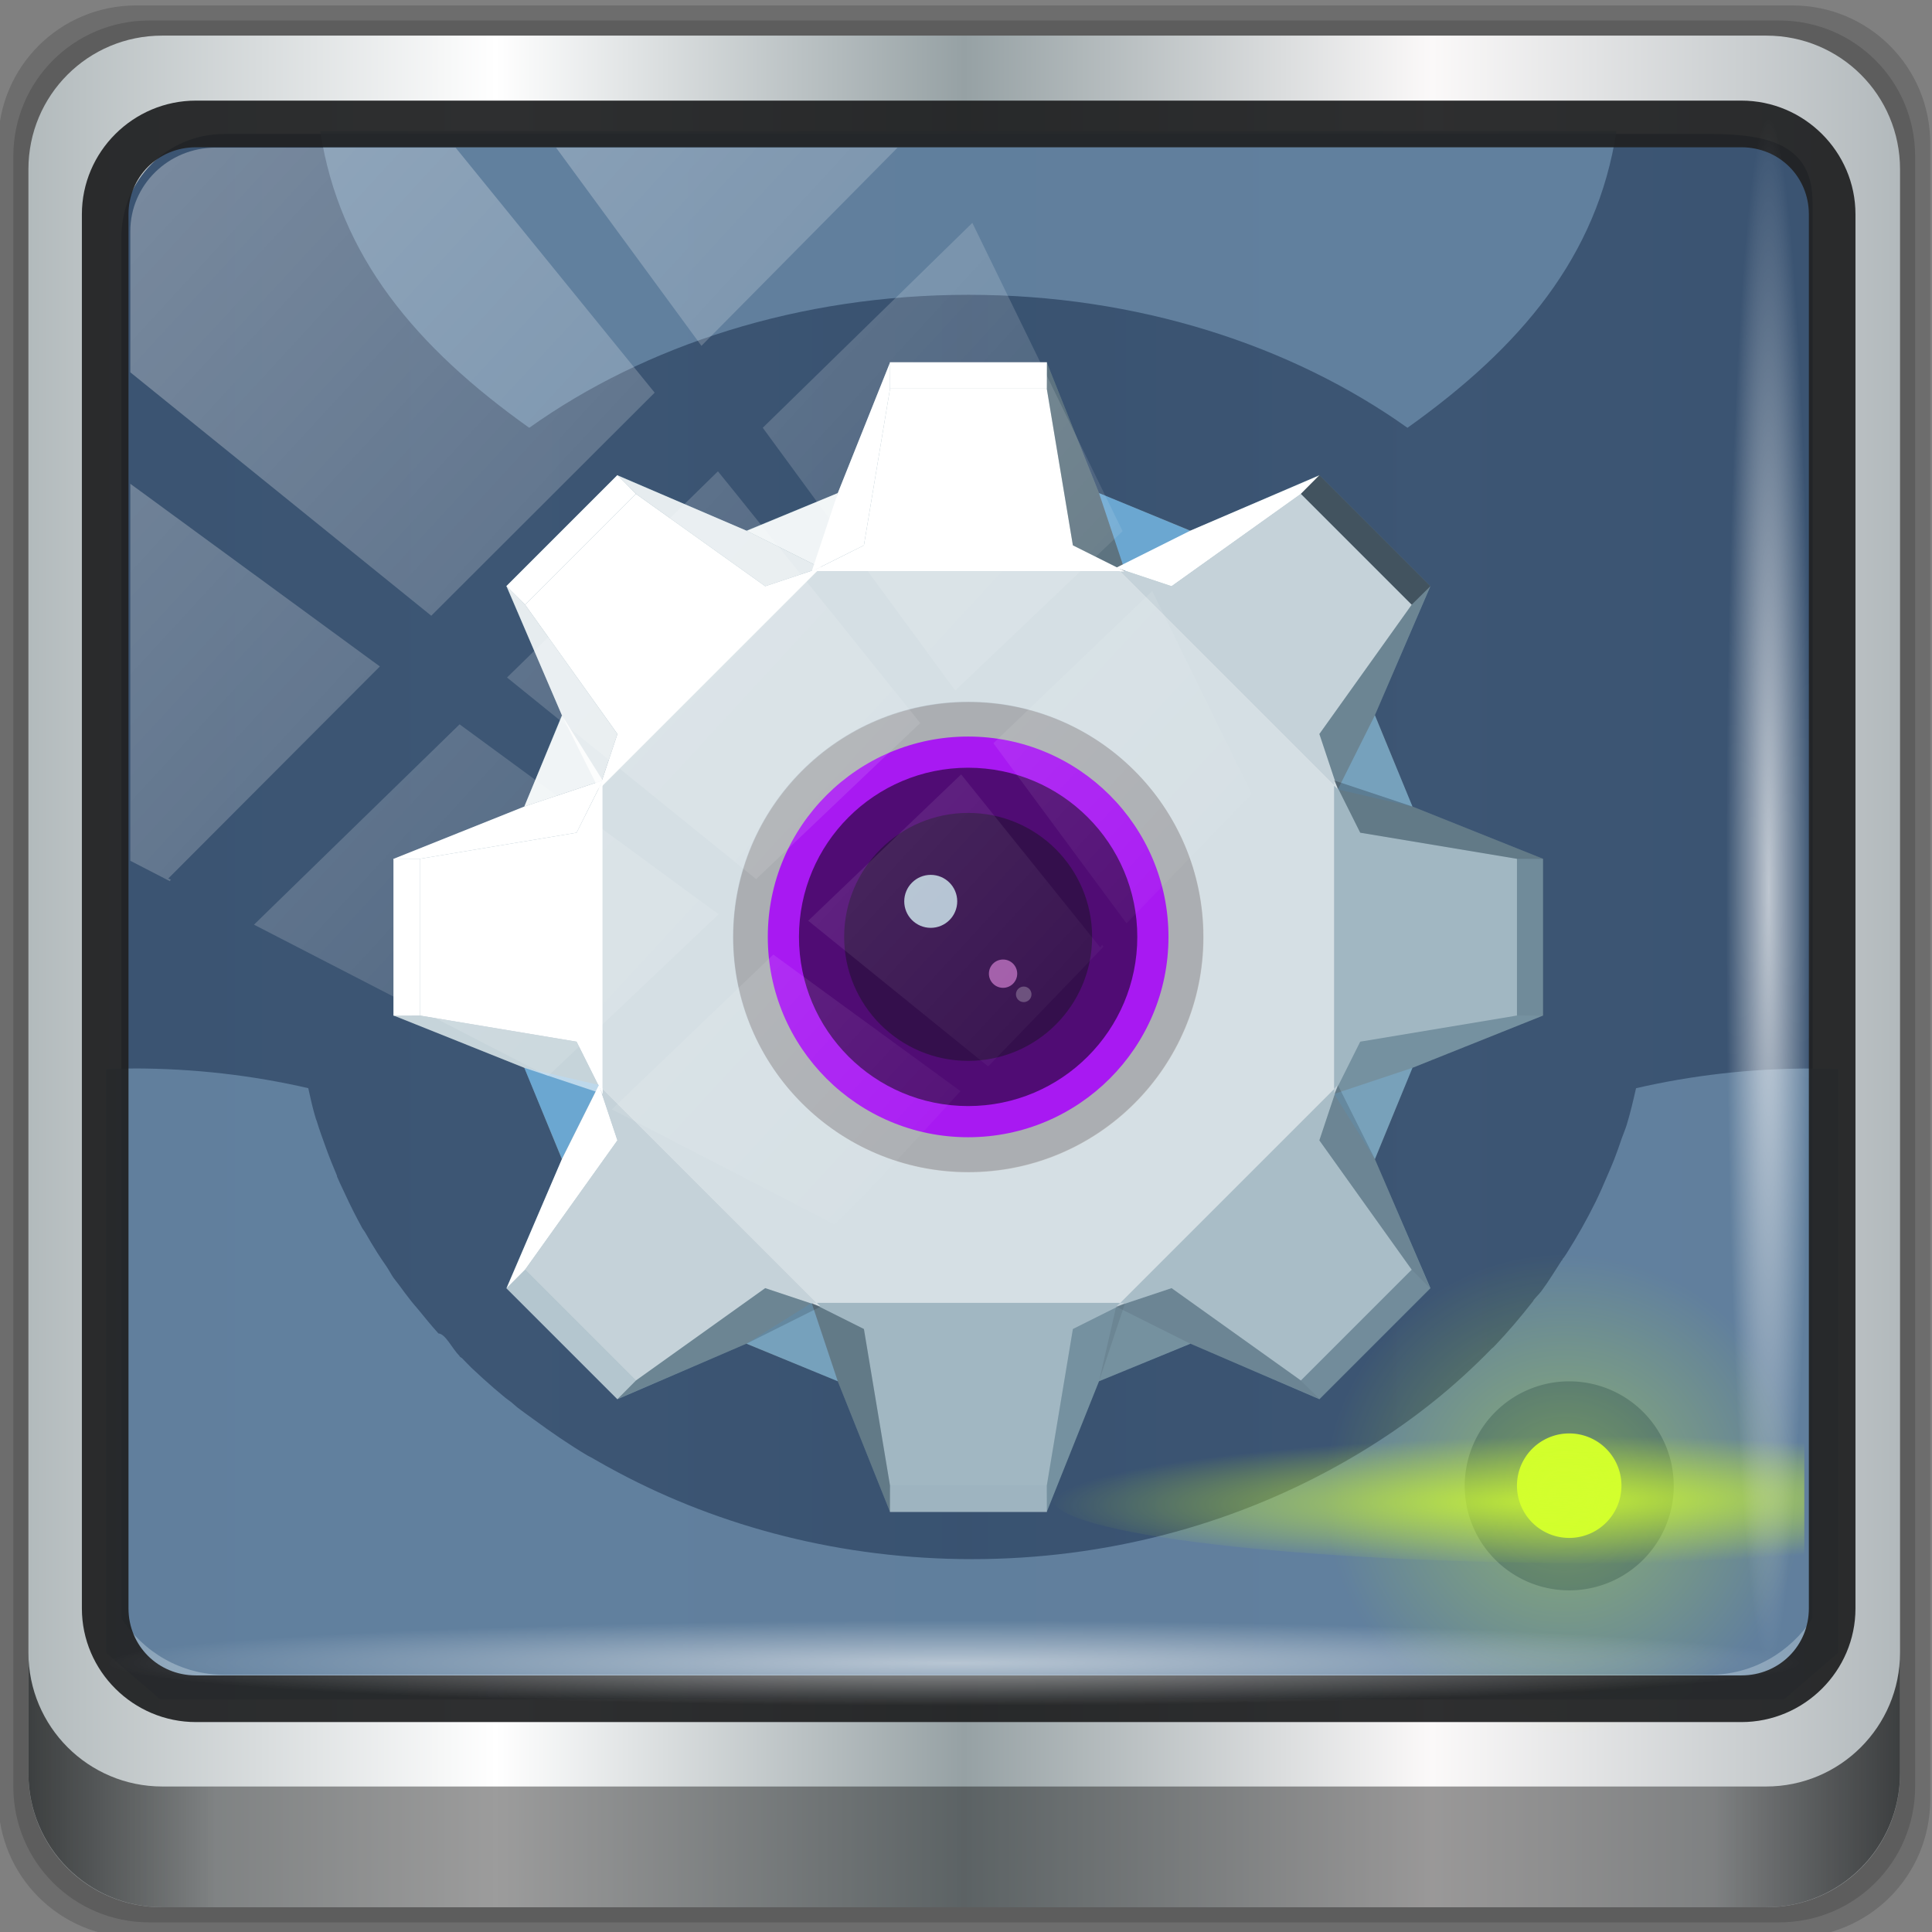 <?xml version="1.0" encoding="UTF-8" standalone="no"?>
<!-- Created with Inkscape (http://www.inkscape.org/) -->

<svg
   xmlns:dc="http://purl.org/dc/elements/1.1/"
   xmlns:cc="http://creativecommons.org/ns#"
   xmlns:rdf="http://www.w3.org/1999/02/22-rdf-syntax-ns#"
   xmlns:svg="http://www.w3.org/2000/svg"
   xmlns="http://www.w3.org/2000/svg"
   xmlns:xlink="http://www.w3.org/1999/xlink"
   xmlns:sodipodi="http://sodipodi.sourceforge.net/DTD/sodipodi-0.dtd"
   xmlns:inkscape="http://www.inkscape.org/namespaces/inkscape"
   width="96"
   height="96"
   version="1.1"
   id="svg14055"
   sodipodi:docname="v4l2ucp.svg"
   inkscape:version="">
  <rect width="100%" height="100%" fill="#808080" stroke="none"/>
  <sodipodi:namedview
     pagecolor="#ffffff"
     bordercolor="#666666"
     borderopacity="1"
     objecttolerance="10"
     gridtolerance="10"
     guidetolerance="10"
     inkscape:pageopacity="0"
     inkscape:pageshadow="2"
     inkscape:window-width="1920"
     inkscape:window-height="1024"
     id="namedview14057"
     showgrid="false"
     inkscape:snap-global="false"
     inkscape:snap-midpoints="true"
     inkscape:snap-smooth-nodes="true"
     inkscape:object-nodes="false"
     inkscape:snap-intersection-paths="true"
     inkscape:snap-nodes="false"
     inkscape:snap-object-midpoints="true"
     inkscape:snap-page="true"
     inkscape:snap-center="false"
     inkscape:snap-text-baseline="false"
     inkscape:snap-others="true"
     inkscape:snap-grids="true"
     inkscape:snap-to-guides="true"
     inkscape:zoom="8.34375"
     inkscape:cx="48"
     inkscape:cy="48"
     inkscape:window-x="0"
     inkscape:window-y="28"
     inkscape:window-maximized="1"
     inkscape:current-layer="g16724" />
  <defs
     id="defs13801">
    <linearGradient
       inkscape:collect="always"
       id="linearGradient1118">
      <stop
         style="stop-color:#d3ff2e;stop-opacity:1;"
         offset="0"
         id="stop1114" />
      <stop
         style="stop-color:#d3ff2e;stop-opacity:0;"
         offset="1"
         id="stop1116" />
    </linearGradient>
    <linearGradient
       inkscape:collect="always"
       id="linearGradient1108">
      <stop
         style="stop-color:#d3ff2e;stop-opacity:1;"
         offset="0"
         id="stop1104" />
      <stop
         style="stop-color:#d3ff2e;stop-opacity:0;"
         offset="1"
         id="stop1106" />
    </linearGradient>
    <radialGradient
       id="j"
       cx="32"
       cy="18"
       r="32"
       gradientTransform="matrix(1,0,0,0.938,74.757,23.634)"
       gradientUnits="userSpaceOnUse">
      <stop
         stop-color="#7f9ec9"
         offset="0"
         id="stop13671" />
      <stop
         stop-color="#6881a0"
         offset="1"
         id="stop13673" />
    </radialGradient>
    <linearGradient
       id="ah"
       x1="21.63"
       x2="40.27"
       y1="26.19"
       y2="44.84"
       gradientTransform="matrix(-0.474,0,0,-0.474,122.717,72.099)"
       gradientUnits="userSpaceOnUse"
       xlink:href="#g" />
    <linearGradient
       id="g">
      <stop
         stop-color="#00112c"
         stop-opacity=".226"
         offset="0"
         id="stop13677" />
      <stop
         stop-color="#a2b3c5"
         stop-opacity=".463"
         offset="1"
         id="stop13679" />
    </linearGradient>
    <linearGradient
       id="ai"
       x1="18.83"
       x2="42.86"
       y1="23.39"
       y2="47.42"
       gradientTransform="matrix(0.378,0,0,0.378,94.277,42.269)"
       gradientUnits="userSpaceOnUse"
       xlink:href="#g" />
    <radialGradient
       id="v"
       cx="22.92"
       cy="25.28"
       r="24"
       gradientTransform="matrix(0.289,0,0,0.289,97.617,45.779)"
       gradientUnits="userSpaceOnUse">
      <stop
         stop-color="#005fae"
         offset="0"
         id="stop13683" />
      <stop
         stop-color="#006ac4"
         stop-opacity="0"
         offset="1"
         id="stop13685" />
    </radialGradient>
    <radialGradient
       id="k"
       cx="33"
       cy="35"
       r="24"
       gradientTransform="matrix(0.25,0,0,0.25,98.507,46.759)"
       gradientUnits="userSpaceOnUse"
       xlink:href="#b" />
    <linearGradient
       id="b">
      <stop
         stop-color="#000000"
         stop-opacity="0"
         offset="0"
         id="stop13689" />
      <stop
         stop-color="#000000"
         stop-opacity=".228"
         offset=".581"
         id="stop13691" />
      <stop
         stop-color="#000000"
         stop-opacity=".522"
         offset="1"
         id="stop13693" />
    </linearGradient>
    <radialGradient
       id="c"
       cx="31.43"
       cy="16.22"
       r="24"
       gradientTransform="matrix(.184 0 0 .125 -4.593 -46.95)"
       gradientUnits="userSpaceOnUse">
      <stop
         stop-color="#ffffff"
         stop-opacity=".352"
         offset="0"
         id="stop13696" />
      <stop
         stop-color="#ffffff"
         stop-opacity="0"
         offset="1"
         id="stop13698" />
    </radialGradient>
    <radialGradient
       id="l"
       cx="33"
       cy="35"
       r="24"
       gradientTransform="matrix(0.174,0,0,0.129,30.744,108.541)"
       gradientUnits="userSpaceOnUse"
       xlink:href="#h" />
    <linearGradient
       id="h">
      <stop
         stop-color="#ffffff"
         stop-opacity=".625"
         offset="0"
         id="stop13702" />
      <stop
         stop-color="#ffffff"
         stop-opacity=".166"
         offset=".697"
         id="stop13704" />
      <stop
         stop-color="#ffffff"
         stop-opacity="0"
         offset="1"
         id="stop13706" />
    </linearGradient>
    <radialGradient
       id="n"
       cx="33"
       cy="35"
       r="24"
       gradientTransform="matrix(0.144,-0.144,0.107,0.107,101.837,60.469)"
       gradientUnits="userSpaceOnUse"
       xlink:href="#h" />
    <radialGradient
       id="p"
       cx="35.65"
       cy="17.21"
       r="24"
       gradientTransform="matrix(0.194,0,0,0.151,29.778,112.971)"
       gradientUnits="userSpaceOnUse">
      <stop
         stop-color="#e282ff"
         stop-opacity=".639"
         offset="0"
         id="stop13710" />
      <stop
         stop-color="#de71ff"
         stop-opacity="0"
         offset="1"
         id="stop13712" />
    </radialGradient>
    <linearGradient
       id="af"
       x1="24.56"
       x2="38.88"
       y1="29.12"
       y2="43.44"
       gradientTransform="matrix(0.167,0,0,0.167,124.257,70.679)"
       gradientUnits="userSpaceOnUse">
      <stop
         stop-color="#3b444e"
         offset="0"
         id="stop13715" />
      <stop
         stop-color="#444d58"
         offset="1"
         id="stop13717" />
    </linearGradient>
    <radialGradient
       id="d"
       cx="33"
       cy="35"
       r="24"
       gradientTransform="matrix(0.39,0,0,0.39,117.14,-22.925)"
       gradientUnits="userSpaceOnUse"
       xlink:href="#f" />
    <linearGradient
       id="f">
      <stop
         stop-color="#d3ff2e"
         stop-opacity=".18"
         offset="0"
         id="stop13721" />
      <stop
         stop-color="#c7fa07"
         stop-opacity=".084"
         offset=".5"
         id="stop13723" />
      <stop
         stop-color="#c9fc0a"
         stop-opacity=".035"
         offset=".75"
         id="stop13725" />
      <stop
         stop-color="#ccff0e"
         stop-opacity="0"
         offset="1"
         id="stop13727" />
    </linearGradient>
    <radialGradient
       id="e"
       cx="33"
       cy="35"
       r="24"
       gradientTransform="matrix(1.016,0,0,0.102,96.48,-12.845)"
       gradientUnits="userSpaceOnUse"
       xlink:href="#f" />
    <radialGradient
       id="ac"
       cx="48.96"
       cy="50.75"
       r="32"
       gradientTransform="matrix(1.296,0,0,1.215,-13.87,-11.81)"
       gradientUnits="userSpaceOnUse">
      <stop
         stop-color="#1f4e47"
         stop-opacity=".522"
         offset="0"
         id="stop13731" />
      <stop
         stop-color="#628aa6"
         stop-opacity=".034"
         offset="1"
         id="stop13733" />
    </radialGradient>
    <radialGradient
       id="ab"
       cx="44.61"
       cy="46.62"
       r="19.19"
       gradientTransform="matrix(1.424,0,0,1.424,57.48,-85.005)"
       gradientUnits="userSpaceOnUse">
      <stop
         stop-color="#4e7577"
         offset="0"
         id="stop13736" />
      <stop
         stop-color="#3b6394"
         offset=".492"
         id="stop13738" />
      <stop
         stop-color="#5779a5"
         offset="1"
         id="stop13740" />
    </radialGradient>
    <radialGradient
       id="z"
       cx="43.06"
       cy="45.71"
       r="19.19"
       gradientTransform="matrix(1.843,0,0,1.843,38.91,-105.105)"
       gradientUnits="userSpaceOnUse">
      <stop
         stop-color="#2f4967"
         stop-opacity=".627"
         offset="0"
         id="stop13743" />
      <stop
         stop-color="#233d5b"
         stop-opacity=".851"
         offset=".492"
         id="stop13745" />
      <stop
         stop-color="#284466"
         stop-opacity=".004"
         offset="1"
         id="stop13747" />
    </radialGradient>
    <radialGradient
       id="aa"
       cx="22.84"
       cy="26.41"
       r="19.19"
       gradientTransform="matrix(0.788,0,0,0.788,79.741,-58.888)"
       gradientUnits="userSpaceOnUse">
      <stop
         stop-color="#c5dfff"
         offset="0"
         id="stop13750" />
      <stop
         stop-color="#8cb4e1"
         stop-opacity=".386"
         offset=".424"
         id="stop13752" />
      <stop
         stop-color="#8ab4e4"
         stop-opacity="0"
         offset="1"
         id="stop13754" />
    </radialGradient>
    <linearGradient
       id="aj"
       x1="28.9"
       x2="28.9"
       y1="1.951"
       y2=".139"
       gradientUnits="userSpaceOnUse">
      <stop
         stop-color="#7ba2d5"
         stop-opacity=".811"
         offset="0"
         id="stop13757" />
      <stop
         stop-color="#7ba2d5"
         offset="1"
         id="stop13759" />
    </linearGradient>
    <radialGradient
       id="y"
       cx="39.25"
       cy="42.07"
       r="11.38"
       gradientUnits="userSpaceOnUse"
       gradientTransform="translate(94.806,-81.215)">
      <stop
         stop-color="#668ab5"
         offset="0"
         id="stop13762" />
      <stop
         stop-color="#39608c"
         offset=".397"
         id="stop13764" />
      <stop
         stop-color="#293d55"
         offset="1"
         id="stop13766" />
    </radialGradient>
    <radialGradient
       id="u"
       cx="22.92"
       cy="25.28"
       r="24"
       gradientTransform="matrix(0.394,0,0,0.394,114.335,-60.485)"
       gradientUnits="userSpaceOnUse">
      <stop
         stop-color="#89ff99"
         stop-opacity=".505"
         offset="0"
         id="stop13769" />
      <stop
         stop-color="#006ac4"
         stop-opacity="0"
         offset="1"
         id="stop13771" />
    </radialGradient>
    <radialGradient
       id="ae"
       cx="33"
       cy="35"
       r="24"
       gradientTransform="matrix(0.341,0,0,0.341,115.546,-59.155)"
       gradientUnits="userSpaceOnUse"
       xlink:href="#b" />
    <radialGradient
       id="m"
       cx="43.7"
       cy="45.8"
       r="24"
       gradientTransform="matrix(.327 0 0 .327 20.57 21.79)"
       gradientUnits="userSpaceOnUse">
      <stop
         stop-color="#5400a7"
         offset="0"
         id="stop13775" />
      <stop
         stop-color="#5400a7"
         stop-opacity="0"
         offset="1"
         id="stop13777" />
    </radialGradient>
    <radialGradient
       id="w"
       cx="29.34"
       cy="31.28"
       r="4.988"
       gradientTransform="matrix(1.276,0,0,1.276,69.784,-74.938)"
       gradientUnits="userSpaceOnUse">
      <stop
         stop-color="#a4fff7"
         stop-opacity=".686"
         offset="0"
         id="stop13780" />
      <stop
         stop-color="#96e7f1"
         stop-opacity=".317"
         offset=".193"
         id="stop13782" />
      <stop
         stop-color="#8bd3ec"
         stop-opacity=".137"
         offset=".358"
         id="stop13784" />
      <stop
         stop-color="#76ffde"
         stop-opacity="0"
         offset="1"
         id="stop13786" />
    </radialGradient>
    <radialGradient
       id="x"
       cx="28.86"
       cy="30.83"
       r="4.988"
       gradientTransform="matrix(1.276,0,0,1.276,-149.506,-9.905)"
       gradientUnits="userSpaceOnUse">
      <stop
         stop-color="#ff9862"
         stop-opacity=".439"
         offset="0"
         id="stop13789" />
      <stop
         stop-color="#d74ea6"
         stop-opacity=".122"
         offset=".478"
         id="stop13791" />
      <stop
         stop-color="#f055ff"
         stop-opacity="0"
         offset="1"
         id="stop13793" />
    </radialGradient>
    <radialGradient
       id="r"
       cx="31.37"
       cy="48.32"
       r="24"
       gradientTransform="matrix(0.351,0,0,0.239,-134.324,-62.97)"
       gradientUnits="userSpaceOnUse">
      <stop
         stop-color="#8dffc3"
         stop-opacity=".443"
         offset="0"
         id="stop13796" />
      <stop
         stop-color="#8dc7ff"
         stop-opacity=".001"
         offset="1"
         id="stop13798" />
    </radialGradient>
    <linearGradient
       inkscape:collect="always"
       xlink:href="#linearGradient6139-0"
       id="linearGradient4071"
       gradientUnits="userSpaceOnUse"
       gradientTransform="matrix(1.107,0,0,1.107,-5.231,-3.766)"
       x1="6"
       y1="47"
       x2="90"
       y2="47" />
    <linearGradient
       id="linearGradient6139-0">
      <stop
         id="stop6141-2"
         offset="0"
         style="stop-color:#b2babc;stop-opacity:1" />
      <stop
         style="stop-color:#ffffff;stop-opacity:1;"
         offset="0.25"
         id="stop6151-0" />
      <stop
         style="stop-color:#96a1a4;stop-opacity:1"
         offset="0.5"
         id="stop6147-1" />
      <stop
         id="stop6149-4"
         offset="0.75"
         style="stop-color:#fbf9f9;stop-opacity:1;" />
      <stop
         id="stop6143-4"
         offset="1"
         style="stop-color:#b2b9bc;stop-opacity:1" />
    </linearGradient>
    <linearGradient
       gradientTransform="translate(-0.088,0.27)"
       inkscape:collect="always"
       xlink:href="#linearGradient3832-0-6-1-1"
       id="linearGradient4129"
       x1="1.5"
       y1="88.172"
       x2="94.5"
       y2="88.172"
       gradientUnits="userSpaceOnUse" />
    <linearGradient
       id="linearGradient3832-0-6-1-1">
      <stop
         style="stop-color:#000000;stop-opacity:1;"
         offset="0"
         id="stop3834-6-3-7-1" />
      <stop
         id="stop3872-2-4"
         offset="0.1"
         style="stop-color:#000000;stop-opacity:0.588;" />
      <stop
         style="stop-color:#000000;stop-opacity:0.588;"
         offset="0.9"
         id="stop3844-6-2-7-6" />
      <stop
         style="stop-color:#000000;stop-opacity:1;"
         offset="1"
         id="stop3836-5-0-2-9" />
    </linearGradient>
    <radialGradient
       inkscape:collect="always"
       xlink:href="#linearGradient3737"
       id="radialGradient7462"
       gradientUnits="userSpaceOnUse"
       gradientTransform="matrix(0.975,0,0,0.049,33.81,80.437)"
       cx="13.948"
       cy="44.893"
       fx="13.948"
       fy="44.893"
       r="43.199" />
    <linearGradient
       id="linearGradient3737">
      <stop
         offset="0"
         style="stop-color:#ffffff;stop-opacity:1"
         id="stop3739" />
      <stop
         offset="1"
         style="stop-color:#ffffff;stop-opacity:0"
         id="stop3741" />
    </linearGradient>
    <radialGradient
       inkscape:collect="always"
       xlink:href="#linearGradient3737"
       id="radialGradient7464"
       gradientUnits="userSpaceOnUse"
       gradientTransform="matrix(0.888,0,0,0.049,31.814,-90.08)"
       cx="13.948"
       cy="44.893"
       fx="13.948"
       fy="44.893"
       r="43.199" />
    <linearGradient
       inkscape:collect="always"
       xlink:href="#linearGradient3737"
       id="linearGradient4767"
       gradientUnits="userSpaceOnUse"
       x1="2.771"
       y1="-28.642"
       x2="50.528"
       y2="14.514" />
    <clipPath
       id="clipPath4156-4-1"
       clipPathUnits="userSpaceOnUse">
      <path
         inkscape:connector-curvature="0"
         id="path4158-0-8"
         d="m 27.046,-55.695 -14.214,13.321 h 0.061 l 15.653,21.771 10.231,-10.546 C 38.562,-32.302 27.468,-54.819 27.046,-55.695 Z M 9.647,-39.383 -5.241,-25.321 15.988,-7.806 26.372,-18.383 Z m 31.491,12.951 -9.741,9.714 8.945,12.458 7.781,-7.555 z m -49.84,4.379 -13.754,12.982 26.283,13.846 0.061,-0.062 -0.123,-0.062 L 13.599,-5.401 -8.702,-22.053 Z m 38.015,7.401 -9.803,9.775 11.579,9.559 7.628,-7.401 -8.669,-11.009 z m 20.187,5.674 -7.383,7.216 6.188,8.542 5.82,-6.137 z m -32.195,6.322 -9.557,9.498 13.662,7.185 7.934,-7.678 z m 23.312,2.374 -7.107,6.938 8.363,6.907 5.361,-5.674 -0.061,-0.092 -0.092,0.123 -6.464,-8.203 z m -8.73,8.542 -7.505,7.339 10.354,5.458 c 1.397,-1.321 5.675,-6.123 5.851,-6.322 z"
         style="opacity:0.6;fill:#ffffff;fill-opacity:1;stroke:none" />
    </clipPath>
    <linearGradient
       id="ButtonShadow-16"
       gradientTransform="scale(1.006,0.994)"
       x1="45.448"
       y1="92.54"
       x2="45.448"
       y2="7.017"
       gradientUnits="userSpaceOnUse">
      <stop
         style="stop-color:#000000;stop-opacity:1;"
         offset="0"
         id="stop3750-6" />
      <stop
         style="stop-color:#000000;stop-opacity:0.588;"
         offset="1"
         id="stop3752-4" />
    </linearGradient>
    <clipPath
       clipPathUnits="userSpaceOnUse"
       id="clipPath4355-7">
      <rect
         style="fill:#ffffff;fill-opacity:1;fill-rule:nonzero;stroke:none"
         id="rect4357-5"
         width="84"
         height="80"
         x="6"
         y="6"
         rx="6"
         ry="6" />
    </clipPath>
    <clipPath
       clipPathUnits="userSpaceOnUse"
       id="clipPath4355-9">
      <rect
         style="fill:#ffffff;fill-opacity:1;fill-rule:nonzero;stroke:none"
         id="rect4357-1"
         width="84"
         height="80"
         x="6"
         y="6"
         rx="6"
         ry="6" />
    </clipPath>
    <clipPath
       clipPathUnits="userSpaceOnUse"
       id="clipPath4355-1">
      <rect
         style="fill:#ffffff;fill-opacity:1;fill-rule:nonzero;stroke:none"
         id="rect4357-9"
         width="84"
         height="80"
         x="6"
         y="6"
         rx="6"
         ry="6" />
    </clipPath>
    <clipPath
       clipPathUnits="userSpaceOnUse"
       id="clipPath3943-52-0">
      <path
         id="path3945-4-1"
         d="m 69.781,20.844 -5,3.438 c 5.587,5.537 9,13.328 9,21.812 0,8.434 -3.377,16.096 -8.906,21.625 l 5,3.438 C 76.078,64.576 80,55.844 80,46.094 c 2e-6,-9.797 -3.963,-18.66 -10.219,-25.25 z M 40,24.062 28.906,36.219 H 21.5 c -0.823,0 -1.5,0.677 -1.5,1.5 v 1 14.844 1 c 0,0.823 0.684,1.61 1.5,1.5 h 7.406 L 40,68 V 66 26.062 Z m 20.594,3.281 -5,3.438 L 55.5,30.875 c 3.938,3.89 6.406,9.25 6.406,15.219 0,5.921 -2.43,11.148 -6.312,15.031 l 0.094,0.094 5.094,3.438 c 4.475,-4.908 7.25,-11.402 7.25,-18.562 0,-7.231 -2.879,-13.831 -7.438,-18.75 z m -9.25,6.5 -5.219,3.625 c 2.222,2.218 3.719,5.24 3.719,8.625 0,3.337 -1.459,6.228 -3.625,8.438 l 5.219,3.625 c 2.822,-3.237 4.531,-7.434 4.531,-12.062 0,-4.673 -1.754,-9.001 -4.625,-12.25 z"
         style="color:#000000;display:inline;overflow:visible;visibility:visible;opacity:0.8;fill:#ff00ff;fill-opacity:1;fill-rule:nonzero;stroke:none;stroke-width:1;marker:none;enable-background:accumulate"
         inkscape:connector-curvature="0" />
    </clipPath>
    <radialGradient
       id="ab-7"
       cx="44.61"
       cy="46.62"
       r="19.19"
       gradientTransform="matrix(1.424,0,0,1.424,57.48,-85.005)"
       gradientUnits="userSpaceOnUse">
      <stop
         stop-color="#4e7577"
         offset="0"
         id="stop13736-6" />
      <stop
         stop-color="#3b6394"
         offset=".492"
         id="stop13738-5" />
      <stop
         stop-color="#5779a5"
         offset="1"
         id="stop13740-6" />
    </radialGradient>
    <radialGradient
       id="z-9"
       cx="43.06"
       cy="45.71"
       r="19.19"
       gradientTransform="matrix(1.843,0,0,1.843,38.91,-105.105)"
       gradientUnits="userSpaceOnUse">
      <stop
         stop-color="#2f4967"
         stop-opacity=".627"
         offset="0"
         id="stop13743-3" />
      <stop
         stop-color="#233d5b"
         stop-opacity=".851"
         offset=".492"
         id="stop13745-7" />
      <stop
         stop-color="#284466"
         stop-opacity=".004"
         offset="1"
         id="stop13747-4" />
    </radialGradient>
    <radialGradient
       id="aa-5"
       cx="22.84"
       cy="26.41"
       r="19.19"
       gradientTransform="matrix(0.788,0,0,0.788,79.741,-58.888)"
       gradientUnits="userSpaceOnUse">
      <stop
         stop-color="#c5dfff"
         offset="0"
         id="stop13750-2" />
      <stop
         stop-color="#8cb4e1"
         stop-opacity=".386"
         offset=".424"
         id="stop13752-5" />
      <stop
         stop-color="#8ab4e4"
         stop-opacity="0"
         offset="1"
         id="stop13754-4" />
    </radialGradient>
    <radialGradient
       id="c-7"
       cx="31.43"
       cy="16.22"
       r="24"
       gradientTransform="matrix(0.184,0,0,0.125,-4.593,-46.95)"
       gradientUnits="userSpaceOnUse">
      <stop
         stop-color="#ffffff"
         stop-opacity=".352"
         offset="0"
         id="stop13696-4" />
      <stop
         stop-color="#ffffff"
         stop-opacity="0"
         offset="1"
         id="stop13698-4" />
    </radialGradient>
    <radialGradient
       id="y-3"
       cx="39.25"
       cy="42.07"
       r="11.38"
       gradientUnits="userSpaceOnUse"
       gradientTransform="translate(94.806,-81.215)">
      <stop
         stop-color="#668ab5"
         offset="0"
         id="stop13762-0" />
      <stop
         stop-color="#39608c"
         offset=".397"
         id="stop13764-7" />
      <stop
         stop-color="#293d55"
         offset="1"
         id="stop13766-8" />
    </radialGradient>
    <radialGradient
       id="u-6"
       cx="22.92"
       cy="25.28"
       r="24"
       gradientTransform="matrix(0.394,0,0,0.394,114.335,-60.485)"
       gradientUnits="userSpaceOnUse">
      <stop
         stop-color="#89ff99"
         stop-opacity=".505"
         offset="0"
         id="stop13769-8" />
      <stop
         stop-color="#006ac4"
         stop-opacity="0"
         offset="1"
         id="stop13771-8" />
    </radialGradient>
    <radialGradient
       id="ae-4"
       cx="33"
       cy="35"
       r="24"
       gradientTransform="matrix(0.341,0,0,0.341,115.546,-59.155)"
       gradientUnits="userSpaceOnUse"
       xlink:href="#b" />
    <radialGradient
       id="m-9"
       cx="43.7"
       cy="45.8"
       r="24"
       gradientTransform="matrix(0.327,0,0,0.327,20.57,21.79)"
       gradientUnits="userSpaceOnUse">
      <stop
         stop-color="#5400a7"
         offset="0"
         id="stop13775-2" />
      <stop
         stop-color="#5400a7"
         stop-opacity="0"
         offset="1"
         id="stop13777-0" />
    </radialGradient>
    <radialGradient
       id="w-6"
       cx="29.34"
       cy="31.28"
       r="4.988"
       gradientTransform="matrix(1.276,0,0,1.276,69.784,-74.938)"
       gradientUnits="userSpaceOnUse">
      <stop
         stop-color="#a4fff7"
         stop-opacity=".686"
         offset="0"
         id="stop13780-8" />
      <stop
         stop-color="#96e7f1"
         stop-opacity=".317"
         offset=".193"
         id="stop13782-9" />
      <stop
         stop-color="#8bd3ec"
         stop-opacity=".137"
         offset=".358"
         id="stop13784-2" />
      <stop
         stop-color="#76ffde"
         stop-opacity="0"
         offset="1"
         id="stop13786-6" />
    </radialGradient>
    <radialGradient
       id="x-6"
       cx="28.86"
       cy="30.83"
       r="4.988"
       gradientTransform="matrix(1.276,0,0,1.276,-149.506,-9.905)"
       gradientUnits="userSpaceOnUse">
      <stop
         stop-color="#ff9862"
         stop-opacity=".439"
         offset="0"
         id="stop13789-4" />
      <stop
         stop-color="#d74ea6"
         stop-opacity=".122"
         offset=".478"
         id="stop13791-9" />
      <stop
         stop-color="#f055ff"
         stop-opacity="0"
         offset="1"
         id="stop13793-5" />
    </radialGradient>
    <radialGradient
       id="r-0"
       cx="31.37"
       cy="48.32"
       r="24"
       gradientTransform="matrix(0.351,0,0,0.239,-134.324,-62.97)"
       gradientUnits="userSpaceOnUse">
      <stop
         stop-color="#8dffc3"
         stop-opacity=".443"
         offset="0"
         id="stop13796-4" />
      <stop
         stop-color="#8dc7ff"
         stop-opacity=".001"
         offset="1"
         id="stop13798-8" />
    </radialGradient>
    <radialGradient
       id="d-7"
       cx="33"
       cy="35"
       r="24"
       gradientTransform="matrix(0.39,0,0,0.39,117.14,-22.925)"
       gradientUnits="userSpaceOnUse"
       xlink:href="#f" />
    <radialGradient
       id="e-2"
       cx="33"
       cy="35"
       r="24"
       gradientTransform="matrix(1.016,0,0,0.102,96.48,-12.845)"
       gradientUnits="userSpaceOnUse"
       xlink:href="#f" />
    <radialGradient
       id="ab-7-2"
       cx="44.61"
       cy="46.62"
       r="19.19"
       gradientTransform="matrix(1.424,0,0,1.424,57.48,-85.005)"
       gradientUnits="userSpaceOnUse">
      <stop
         stop-color="#4e7577"
         offset="0"
         id="stop13736-6-6" />
      <stop
         stop-color="#3b6394"
         offset=".492"
         id="stop13738-5-1" />
      <stop
         stop-color="#5779a5"
         offset="1"
         id="stop13740-6-0" />
    </radialGradient>
    <radialGradient
       id="z-9-6"
       cx="43.06"
       cy="45.71"
       r="19.19"
       gradientTransform="matrix(1.843,0,0,1.843,54.48,-110.848)"
       gradientUnits="userSpaceOnUse">
      <stop
         stop-color="#2f4967"
         stop-opacity=".627"
         offset="0"
         id="stop13743-3-1" />
      <stop
         stop-color="#233d5b"
         stop-opacity=".851"
         offset=".492"
         id="stop13745-7-5" />
      <stop
         stop-color="#284466"
         stop-opacity=".004"
         offset="1"
         id="stop13747-4-9" />
    </radialGradient>
    <radialGradient
       id="aa-5-4"
       cx="22.84"
       cy="26.41"
       r="19.19"
       gradientTransform="matrix(0.788,0,0,0.788,95.168,20.25)"
       gradientUnits="userSpaceOnUse">
      <stop
         stop-color="#c5dfff"
         offset="0"
         id="stop13750-2-9" />
      <stop
         stop-color="#8cb4e1"
         stop-opacity=".386"
         offset=".424"
         id="stop13752-5-0" />
      <stop
         stop-color="#8ab4e4"
         stop-opacity="0"
         offset="1"
         id="stop13754-4-9" />
    </radialGradient>
    <radialGradient
       inkscape:collect="always"
       xlink:href="#c-7-1"
       id="radialGradient16726"
       gradientUnits="userSpaceOnUse"
       gradientTransform="matrix(0.184,0,0,0.125,-103.082,-54.555)"
       cx="31.43"
       cy="16.22"
       r="24" />
    <radialGradient
       id="c-7-1"
       cx="31.43"
       cy="16.22"
       r="24"
       gradientTransform="matrix(0.184,0,0,0.125,-4.593,-46.95)"
       gradientUnits="userSpaceOnUse">
      <stop
         stop-color="#ffffff"
         stop-opacity=".352"
         offset="0"
         id="stop13696-4-7" />
      <stop
         stop-color="#ffffff"
         stop-opacity="0"
         offset="1"
         id="stop13698-4-7" />
    </radialGradient>
    <radialGradient
       id="y-3-1"
       cx="39.25"
       cy="42.07"
       r="11.38"
       gradientUnits="userSpaceOnUse"
       gradientTransform="translate(94.806,-81.215)">
      <stop
         stop-color="#668ab5"
         offset="0"
         id="stop13762-0-1" />
      <stop
         stop-color="#39608c"
         offset=".397"
         id="stop13764-7-5" />
      <stop
         stop-color="#293d55"
         offset="1"
         id="stop13766-8-9" />
    </radialGradient>
    <radialGradient
       id="u-6-7"
       cx="22.92"
       cy="25.28"
       r="24"
       gradientTransform="matrix(0.394,0,0,0.394,114.335,-60.485)"
       gradientUnits="userSpaceOnUse">
      <stop
         stop-color="#89ff99"
         stop-opacity=".505"
         offset="0"
         id="stop13769-8-7" />
      <stop
         stop-color="#006ac4"
         stop-opacity="0"
         offset="1"
         id="stop13771-8-6" />
    </radialGradient>
    <radialGradient
       id="ae-4-7"
       cx="33"
       cy="35"
       r="24"
       gradientTransform="matrix(0.341,0,0,0.341,115.546,-59.155)"
       gradientUnits="userSpaceOnUse"
       xlink:href="#b" />
    <radialGradient
       inkscape:collect="always"
       xlink:href="#m-9-6"
       id="radialGradient16728"
       gradientUnits="userSpaceOnUse"
       gradientTransform="matrix(0.327,0,0,0.327,98.216,-44.725)"
       cx="43.7"
       cy="45.8"
       r="24" />
    <radialGradient
       id="m-9-6"
       cx="43.7"
       cy="45.8"
       r="24"
       gradientTransform="matrix(0.327,0,0,0.327,20.57,21.79)"
       gradientUnits="userSpaceOnUse">
      <stop
         stop-color="#5400a7"
         offset="0"
         id="stop13775-2-3" />
      <stop
         stop-color="#5400a7"
         stop-opacity="0"
         offset="1"
         id="stop13777-0-9" />
    </radialGradient>
    <radialGradient
       id="w-6-4"
       cx="29.34"
       cy="31.28"
       r="4.988"
       gradientTransform="matrix(1.276,0,0,1.276,69.784,-74.938)"
       gradientUnits="userSpaceOnUse">
      <stop
         stop-color="#a4fff7"
         stop-opacity=".686"
         offset="0"
         id="stop13780-8-8" />
      <stop
         stop-color="#96e7f1"
         stop-opacity=".317"
         offset=".193"
         id="stop13782-9-1" />
      <stop
         stop-color="#8bd3ec"
         stop-opacity=".137"
         offset=".358"
         id="stop13784-2-2" />
      <stop
         stop-color="#76ffde"
         stop-opacity="0"
         offset="1"
         id="stop13786-6-9" />
    </radialGradient>
    <radialGradient
       id="x-6-3"
       cx="28.86"
       cy="30.83"
       r="4.988"
       gradientTransform="matrix(1.276,0,0,1.276,-149.506,-9.905)"
       gradientUnits="userSpaceOnUse">
      <stop
         stop-color="#ff9862"
         stop-opacity=".439"
         offset="0"
         id="stop13789-4-9" />
      <stop
         stop-color="#d74ea6"
         stop-opacity=".122"
         offset=".478"
         id="stop13791-9-0" />
      <stop
         stop-color="#f055ff"
         stop-opacity="0"
         offset="1"
         id="stop13793-5-8" />
    </radialGradient>
    <radialGradient
       id="r-0-8"
       cx="31.37"
       cy="48.32"
       r="24"
       gradientTransform="matrix(0.351,0,0,0.239,-134.324,-62.97)"
       gradientUnits="userSpaceOnUse">
      <stop
         stop-color="#8dffc3"
         stop-opacity=".443"
         offset="0"
         id="stop13796-4-5" />
      <stop
         stop-color="#8dc7ff"
         stop-opacity=".001"
         offset="1"
         id="stop13798-8-0" />
    </radialGradient>
    <radialGradient
       id="d-7-9"
       cx="33"
       cy="35"
       r="24"
       gradientTransform="matrix(0.39,0,0,0.39,117.14,-22.925)"
       gradientUnits="userSpaceOnUse"
       xlink:href="#f" />
    <radialGradient
       id="e-2-6"
       cx="33"
       cy="35"
       r="24"
       gradientTransform="matrix(1.016,0,0,0.102,96.48,-12.845)"
       gradientUnits="userSpaceOnUse"
       xlink:href="#f" />
    <radialGradient
       id="ab-7-2-1"
       cx="44.61"
       cy="46.62"
       r="19.19"
       gradientTransform="matrix(1.424,0,0,1.424,-33.586,-101.657)"
       gradientUnits="userSpaceOnUse">
      <stop
         stop-color="#4e7577"
         offset="0"
         id="stop13736-6-6-1" />
      <stop
         stop-color="#3b6394"
         offset=".492"
         id="stop13738-5-1-5" />
      <stop
         stop-color="#5779a5"
         offset="1"
         id="stop13740-6-0-9" />
    </radialGradient>
    <radialGradient
       inkscape:collect="always"
       xlink:href="#linearGradient1108"
       id="radialGradient1112"
       cx="52.973"
       cy="55.622"
       fx="52.973"
       fy="55.622"
       r="16.69"
       gradientTransform="matrix(-1.163,0.011,-0.001,-0.148,116.206,62.734)"
       gradientUnits="userSpaceOnUse" />
    <radialGradient
       inkscape:collect="always"
       xlink:href="#linearGradient1118"
       id="radialGradient1122"
       cx="54.812"
       cy="54.807"
       fx="54.812"
       fy="54.807"
       r="9.188"
       gradientUnits="userSpaceOnUse" />
  </defs>
  <path
     style="display:inline;opacity:0.15;fill:#000000;fill-opacity:1;fill-rule:nonzero;stroke:none"
     d="M 89.055,0.27 H 6.769 c -3.799,0 -6.857,3.058 -6.857,6.857 V 89.413 c 0,3.799 3.058,6.857 6.857,6.857 h 82.286 c 3.799,0 6.857,-3.058 6.857,-6.857 V 7.127 c 0,-3.799 -3.058,-6.857 -6.857,-6.857 z"
     id="path3288"
     inkscape:connector-curvature="0" />
  <path
     inkscape:connector-curvature="0"
     id="path4085"
     d="M 88.412,1.02 H 7.412 c -3.739,0 -6.75,3.01 -6.75,6.75 V 88.77 c 0,3.74 3.011,6.75 6.75,6.75 h 81 c 3.74,0 6.75,-3.01 6.75,-6.75 V 7.77 c 0,-3.739 -3.01,-6.75 -6.75,-6.75 z"
     style="display:inline;opacity:0.15;fill:#000000;fill-opacity:1;fill-rule:nonzero;stroke:none" />
  <path
     style="display:inline;fill:url(#linearGradient4071);fill-opacity:1;fill-rule:nonzero;stroke:none"
     d="M 87.769,1.77 H 8.055 c -3.68,0 -6.643,2.963 -6.643,6.643 V 88.127 c 0,3.68 2.963,6.643 6.643,6.643 h 79.714 c 3.68,0 6.643,-2.963 6.643,-6.643 V 8.413 c 0,-3.68 -2.963,-6.643 -6.643,-6.643 z"
     id="rect4251-1"
     inkscape:connector-curvature="0" />
  <path
     style="display:inline;opacity:0.96;fill:#354f6f;fill-opacity:1;fill-rule:nonzero;stroke:none;stroke-width:1.03"
     d="m 11.153,6.657 c -2.856,0 -5.124,2.288 -5.124,5.171 v 21.427 7.239 39.914 C 7.126,82.093 8.998,83.22 11.153,83.22 h 4.099 65.589 4.099 c 2.155,0 4.027,-1.127 5.124,-2.812 V 40.495 33.255 l 0,-23.221 c 0,-2.883 -2.268,-3.377 -5.124,-3.377 z"
     id="path3400-6"
     inkscape:connector-curvature="0"
     sodipodi:nodetypes="sscccsccscccsss" />
  <path
     d="m 6.615,53.093 c -0.453,0 -0.9,0.021 -1.345,0.036 v 28.991 l 2.69,2.322 H 88.649 l 2.69,-2.322 V 53.129 c -0.449,-0.015 -0.892,-0.036 -1.345,-0.036 -3.008,0 -5.925,0.34 -8.7,0.98 -0.139,0.609 -0.28,1.22 -0.462,1.814 -0.071,0.233 -0.174,0.459 -0.252,0.689 -0.12,0.355 -0.243,0.703 -0.378,1.052 -0.104,0.269 -0.224,0.533 -0.336,0.798 -0.187,0.44 -0.377,0.877 -0.588,1.306 -0.426,0.865 -0.911,1.721 -1.428,2.54 -0.063,0.099 -0.146,0.229 -0.21,0.29 -0.006,0.009 0.006,0.027 0,0.036 -0.009,0.014 -0.033,0.022 -0.042,0.036 -0.333,0.508 -0.642,1.035 -1.009,1.523 -0.114,0.153 -0.26,0.284 -0.378,0.435 -0.017,0.022 -0.025,0.051 -0.042,0.073 -0.604,0.772 -1.248,1.533 -1.934,2.25 -0.038,0.039 -0.088,0.07 -0.126,0.109 -0.447,0.463 -0.908,0.905 -1.386,1.342 -1.9,1.736 -4.045,3.245 -6.388,4.535 -5.215,2.871 -11.385,4.572 -18.034,4.572 -6.458,0 -12.487,-1.592 -17.604,-4.318 -0.402,-0.214 -0.786,-0.425 -1.177,-0.653 -0.042,-0.024 -0.085,-0.048 -0.126,-0.073 -0.067,-0.04 -0.143,-0.069 -0.21,-0.109 -0.919,-0.549 -1.798,-1.154 -2.648,-1.778 -0.278,-0.205 -0.57,-0.405 -0.841,-0.617 -0.103,-0.081 -0.192,-0.172 -0.294,-0.254 -0.094,-0.076 -0.201,-0.141 -0.294,-0.218 -0.375,-0.308 -0.735,-0.62 -1.093,-0.943 -0.201,-0.181 -0.393,-0.359 -0.588,-0.544 -0.161,-0.153 -0.305,-0.316 -0.462,-0.472 -0.039,-0.039 -0.13,-0.07 -0.126,-0.109 -0.365,-0.365 -0.707,-1.115 -1.051,-1.125 -0.35,-0.388 -0.682,-0.795 -1.009,-1.197 -0.109,-0.134 -0.23,-0.263 -0.336,-0.399 -0.217,-0.277 -0.425,-0.551 -0.63,-0.835 -0.081,-0.111 -0.173,-0.214 -0.252,-0.326 -0.123,-0.174 -0.218,-0.368 -0.336,-0.544 -0.155,-0.23 -0.315,-0.456 -0.462,-0.689 -0.22,-0.349 -0.427,-0.695 -0.63,-1.052 -0.036,-0.063 -0.09,-0.118 -0.126,-0.181 -0.086,-0.154 -0.169,-0.317 -0.252,-0.472 -0.148,-0.276 -0.282,-0.554 -0.42,-0.835 -0.208,-0.461 -0.404,-0.836 -0.588,-1.27 -0.005,-0.01 0.005,-0.025 0,-0.036 -0.193,-0.455 -0.379,-0.917 -0.546,-1.379 -0.157,-0.437 -0.329,-0.897 -0.462,-1.342 -0.011,-0.036 -0.031,-0.072 -0.042,-0.109 -0.028,-0.096 -0.057,-0.193 -0.084,-0.29 -0.114,-0.405 -0.201,-0.822 -0.294,-1.233 -2.774,-0.64 -5.691,-0.98 -8.7,-0.98 z"
     id="path13869"
     inkscape:connector-curvature="0"
     style="color:#000000;fill:#7293b1;fill-rule:evenodd;stroke-width:1.25;fill-opacity:0.696" />
  <g
     id="g16724"
     transform="matrix(1.298,0,0,1.298,6.583,2.436)">
    <path
       id="path13867"
       d="m 7.188,3.143 c 0.731,4.795 3.665,8.271 8,11.357 4.44,-3.16 10.34,-5.091 16.81,-5.091 6.47,0 12.37,1.931 16.81,5.091 4.335,-3.086 7.269,-6.562 8,-11.357 h -24.81 z"
       inkscape:connector-curvature="0"
       style="color:#000000;fill:#7293b1;fill-rule:evenodd;stroke-width:0.885;fill-opacity:0.696" />
    <ellipse
       id="ellipse13879"
       ry="2.276"
       rx="3.345"
       cy="-43.13"
       cx="1.414"
       transform="rotate(135)"
       style="color:#000000;fill:url(#radialGradient16726);fill-rule:evenodd" />
    <path
       id="path13885"
       d="m 59.002,55.004 a 4.001,4.001 0 1 1 -8.002,0 4.001,4.001 0 1 1 8.002,0 z"
       inkscape:connector-curvature="0"
       style="color:#000000;fill:#15345b;fill-opacity:0.439;fill-rule:evenodd;stroke-width:0.167" />
    <path
       id="path13887"
       d="m 57,54.997 a 2,2 0 1 1 -4,0 2,2 0 1 1 4,0 z"
       inkscape:connector-curvature="0"
       style="color:#000000;fill:#d1ff2a;fill-rule:evenodd;stroke-width:0.083" />
    <g
       id="g14015">
      <path
         id="path13893"
         d="m 29,12 -2,5 -3.5,1.438 -4.938,-2.125 -4.25,4.25 L 16.438,25.5 15,29 10,31 v 6 l 5,2 1.438,3.5 -2.125,4.938 4.25,4.25 L 23.5,49.562 27,51 l 2,5 h 6 l 2,-5 3.5,-1.438 4.938,2.125 4.25,-4.25 L 47.562,42.5 49,39 54,37 v -6 l -5,-2 -1.438,-3.5 2.125,-4.938 -4.25,-4.25 L 40.5,18.438 37,17 35,12 Z m 3,15 c 3.866,0 7,3.134 7,7 0,3.866 -3.134,7 -7,7 -3.866,0 -7,-3.134 -7,-7 0,-0.242 0.007,-0.483 0.031,-0.719 0.358,-3.53 3.344,-6.281 6.969,-6.281 z"
         inkscape:connector-curvature="0"
         style="color:#000000;fill:#7f9dac" />
      <g
         id="g13899"
         style="opacity:0.267;fill:#ffffff">
        <path
           id="path13895"
           d="m 53,31 v 6 l -6,1 -1,2 V 28 l 1,2 z"
           inkscape:connector-curvature="0"
           style="color:#000000" />
        <path
           id="path13897"
           d="m 35,55 h -6 l -1,-6 -2,-1 h 12 l -2,1 z"
           inkscape:connector-curvature="0"
           style="color:#000000" />
      </g>
      <g
         id="g13905"
         style="fill:#ffffff">
        <path
           id="path13901"
           d="m 29,13 h 6 l 1,6 2,1 H 26 l 2,-1 z"
           inkscape:connector-curvature="0"
           style="color:#000000" />
        <path
           id="path13903"
           d="m 11,37 v -6 l 6,-1 1,-2 v 12 l -1,-2 z"
           inkscape:connector-curvature="0"
           style="color:#000000" />
      </g>
      <g
         id="g13911"
         style="opacity:0.886;fill:#ffffff">
        <path
           id="path13907"
           d="m 26.343,19.858 -2.828,-1.414 3.485,-1.444 z"
           inkscape:connector-curvature="0"
           style="color:#000000" />
        <path
           id="path13909"
           d="m 18,28 -3,1 1.444,-3.485 z"
           inkscape:connector-curvature="0"
           style="color:#000000" />
      </g>
      <g
         id="g13917"
         style="opacity:0.448;fill:#53b3ff">
        <path
           id="path13913"
           d="m 17.858,39.657 -1.414,2.828 -1.444,-3.485 z"
           inkscape:connector-curvature="0"
           style="color:#000000" />
        <path
           id="path13915"
           d="m 38,20 -1,-3 3.485,1.444 z"
           inkscape:connector-curvature="0"
           style="color:#000000" />
      </g>
      <g
         id="g13923"
         style="opacity:0.169;fill:#53b3ff">
        <path
           id="path13919"
           d="m 37.657,48.142 2.828,1.414 -3.485,1.444 z"
           inkscape:connector-curvature="0"
           style="color:#000000;fill:#181f2a;fill-opacity:0.589" />
        <path
           id="path13921"
           d="m 46,40 3,-1 -1.444,3.485 z"
           inkscape:connector-curvature="0"
           style="color:#000000" />
      </g>
      <g
         id="g13929"
         style="opacity:0.545;fill:#ffffff">
        <path
           id="path13925"
           d="m 44.728,17.029 4.243,4.243 -3.535,4.95 0.707,2.121 -8.485,-8.485 2.121,0.707 z"
           inkscape:connector-curvature="0"
           style="color:#000000" />
        <path
           id="path13927"
           d="m 19.272,50.971 -4.243,-4.243 3.535,-4.95 -0.707,-2.121 8.485,8.485 -2.121,-0.707 z"
           inkscape:connector-curvature="0"
           style="color:#000000" />
      </g>
      <g
         id="g13935"
         style="opacity:0.198;fill:#53b3ff">
        <path
           id="path13931"
           d="m 46.142,28.343 1.414,-2.828 1.444,3.485 z"
           inkscape:connector-curvature="0"
           style="color:#000000" />
        <path
           id="path13933"
           d="m 26,48 1,3 -3.485,-1.444 z"
           inkscape:connector-curvature="0"
           style="color:#000000" />
      </g>
      <path
         id="path13937"
         d="m 26.188,20 -8.188,8.188 v 11.625 L 26.188,48 h 11.625 l 8.188,-8.188 V 28.188 L 37.813,20 Z m 5.812,7 c 3.866,0 7,3.134 7,7 0,3.866 -3.134,7 -7,7 -3.866,0 -7,-3.134 -7,-7 0,-3.866 3.134,-7 7,-7 z"
         inkscape:connector-curvature="0"
         style="color:#000000;opacity:0.668;fill:#ffffff" />
      <path
         id="path13939"
         d="m 32,25 c -4.971,0 -9,4.029 -9,9 0,4.971 4.029,9 9,9 4.971,0 9,-4.029 9,-9 0,-4.971 -4.029,-9 -9,-9 z m 0,2 c 3.866,0 7,3.134 7,7 0,3.866 -3.134,7 -7,7 -3.866,0 -7,-3.134 -7,-7 0,-3.866 3.134,-7 7,-7 z"
         inkscape:connector-curvature="0"
         style="color:#000000;fill:#c3c3c3" />
      <g
         id="g13945"
         style="opacity:0.806;fill:#ffffff">
        <path
           id="path13941"
           d="m 14.322,20.565 0.707,0.707 3.535,4.95 -0.707,2.121 -1.414,-2.828 z"
           inkscape:connector-curvature="0"
           style="color:#000000" />
        <path
           id="path13943"
           d="m 19.272,17.029 -0.707,-0.707 4.95,2.121 2.828,1.414 -2.121,0.707 z"
           inkscape:connector-curvature="0"
           style="color:#000000" />
      </g>
      <g
         id="g13951"
         style="opacity:0.556;fill:#ffffff">
        <path
           id="path13947"
           d="m 10,37 h 1 l 6,1 1,2 -3,-1 z"
           inkscape:connector-curvature="0"
           style="color:#000000" />
        <path
           id="path13949"
           d="m 35,13 v -1 l 2,5 1,3 -2,-1 z"
           inkscape:connector-curvature="0"
           style="color:#000000;fill:#181f2a;fill-opacity:0.589" />
      </g>
      <g
         id="g13959"
         style="opacity:0.327;fill:#ffffff">
        <path
           id="path13953"
           d="m 48.971,46.728 -4.243,4.243 -4.95,-3.535 -2.121,0.707 8.485,-8.485 -0.707,2.121 z"
           inkscape:connector-curvature="0"
           style="color:#000000" />
        <path
           id="path13955"
           d="m 18.565,51.678 0.707,-0.707 4.95,-3.535 2.121,0.707 -2.828,1.414 z"
           inkscape:connector-curvature="0"
           style="color:#000000;fill:#181f2a;fill-opacity:0.589" />
        <path
           id="path13957"
           d="m 48.971,21.272 0.707,-0.707 -2.121,4.95 -1.414,2.828 -0.707,-2.121 z"
           inkscape:connector-curvature="0"
           style="color:#000000;fill:#181f2a;fill-opacity:0.589" />
      </g>
      <g
         id="g13965"
         style="opacity:0.161;fill:#ffffff">
        <path
           id="path13961"
           d="m 35,56 v -1 l 1,-6 2,-1 -1,3 z"
           inkscape:connector-curvature="0"
           style="color:#000000;fill:#181f2a;fill-opacity:0.589" />
        <path
           id="path13963"
           d="m 53,37 1,10e-7 -5,2 -3,1 1,-2 z"
           inkscape:connector-curvature="0"
           style="color:#000000;fill:#181f2a;fill-opacity:0.589" />
      </g>
      <g
         id="g13971"
         style="opacity:0.323;fill:#ffffff">
        <path
           id="path13967"
           d="m 49.678,47.435 -0.707,-0.707 -3.535,-4.95 0.707,-2.121 1.414,2.828 z"
           inkscape:connector-curvature="0"
           style="color:#000000;fill:#181f2a;fill-opacity:0.589" />
        <path
           id="path13969"
           d="m 44.728,50.971 0.707,0.707 -4.95,-2.121 -2.828,-1.414 2.121,-0.707 z"
           inkscape:connector-curvature="0"
           style="color:#000000;fill:#181f2a;fill-opacity:0.589" />
      </g>
      <g
         id="g13977"
         style="opacity:0.484;fill:#ffffff">
        <path
           id="path13973"
           d="m 54,31 h -1 l -6,-1 -1,-2 3,1 z"
           inkscape:connector-curvature="0"
           style="color:#000000;fill:#181f2a;fill-opacity:0.589" />
        <path
           id="path13975"
           d="m 29,55 v 1 l -2,-5 -1,-3 2,1 z"
           inkscape:connector-curvature="0"
           style="color:#000000;fill:#181f2a;fill-opacity:0.589" />
      </g>
      <g
         id="g13983"
         style="fill:#ffffff">
        <path
           id="path13979"
           d="m 29,12 v 1 l -1,6 -2,1 1,-3 z"
           inkscape:connector-curvature="0"
           style="color:#000000" />
        <path
           id="path13981"
           d="m 11,31 -1,-1e-6 5,-2 3,-1 -1,2 z"
           inkscape:connector-curvature="0"
           style="color:#000000" />
      </g>
      <g
         id="g13991"
         style="fill:#ffffff">
        <path
           id="path13985"
           d="m 45.435,16.322 -0.707,0.707 -4.95,3.535 -2.121,-0.707 2.828,-1.414 z"
           inkscape:connector-curvature="0"
           style="color:#000000" />
        <path
           id="path13987"
           d="m 15.029,46.728 -0.707,0.707 2.121,-4.95 1.414,-2.828 0.707,2.121 z"
           inkscape:connector-curvature="0"
           style="color:#000000" />
        <path
           id="path13989"
           d="m 15.029,21.272 4.243,-4.243 4.95,3.535 2.121,-0.707 -8.485,8.485 0.707,-2.121 z"
           inkscape:connector-curvature="0"
           style="color:#000000" />
      </g>
      <path
         id="path13993"
         d="m 45.438,51.688 4.25,-4.25 -0.717,-0.71 -4.243,4.243 z"
         inkscape:connector-curvature="0"
         style="color:#000000;opacity:0.214;fill:#181f2a;fill-opacity:0.589" />
      <g
         id="g13999"
         style="opacity:0.241;fill:#ffffff">
        <path
           id="path13995"
           d="m 54.009,37.005 v -6.01 l -1.009,0.005 10e-7,6 z"
           inkscape:connector-curvature="0"
           style="color:#000000;fill:#181f2a;fill-opacity:0.589" />
        <path
           id="path13997"
           d="m 28.995,56.009 h 6.01 l -0.005,-1.009 -6,10e-7 z"
           inkscape:connector-curvature="0"
           style="color:#000000" />
      </g>
      <g
         id="g14005"
         style="fill:#ffffff;fill-opacity:0.417">
        <path
           id="path14001"
           d="m 49.688,20.562 -4.25,-4.25 -0.71,0.717 4.243,4.243 z"
           inkscape:connector-curvature="0"
           style="color:#000000;fill:#181f2a;fill-opacity:0.589" />
        <path
           id="path14003"
           d="m 14.312,47.438 4.25,4.25 0.71,-0.717 -4.243,-4.243 z"
           inkscape:connector-curvature="0"
           style="color:#000000" />
      </g>
      <g
         id="g14011"
         style="fill:#ffffff">
        <path
           id="path14007"
           d="m 35.005,11.991 h -6.01 l 0.005,1.009 6,-1e-6 z"
           inkscape:connector-curvature="0"
           style="color:#000000" />
        <path
           id="path14009"
           d="m 9.991,30.995 v 6.01 L 11,37 l -10e-7,-6 z"
           inkscape:connector-curvature="0"
           style="color:#000000" />
      </g>
      <path
         id="path14013"
         d="m 18.562,16.312 -4.25,4.25 0.717,0.71 4.243,-4.243 z"
         inkscape:connector-curvature="0"
         style="color:#000000;fill:#ffffff" />
    </g>
    <g
       id="g14047"
       transform="matrix(0.791,0,0,0.791,6.678,6.304)"
       style="stroke-width:1.264">
      <path
         id="path14017"
         d="m 32,23.62 c -6.282,0 -11.38,5.093 -11.38,11.38 0,6.287 5.093,11.38 11.38,11.38 6.287,0 11.38,-5.093 11.38,-11.38 0,-6.287 -5.093,-11.38 -11.38,-11.38 z m 0,2.312 c 5.013,0 9.062,4.049 9.062,9.062 0,5.013 -4.049,9.062 -9.062,9.062 -5.013,0 -9.062,-4.049 -9.062,-9.062 0,-5.013 4.049,-9.062 9.062,-9.062 z"
         style="color:#000000;opacity:0.152;fill:url(#y-3-1);fill-rule:evenodd;stroke-width:1.597"
         inkscape:connector-curvature="0" />
      <circle
         id="circle14019"
         r="9.696"
         cy="35"
         cx="32"
         style="color:#000000;fill:#a819f2;fill-rule:evenodd;stroke-width:1.597;fill-opacity:1" />
      <g
         id="g14045"
         transform="translate(0,1)">
        <circle
           id="circle14021"
           r="6"
           cy="34"
           cx="32"
           style="color:#000000;fill:#202b31;fill-opacity:0.43;fill-rule:evenodd;stroke-width:1.264" />
        <g
           id="g14027"
           style="fill-rule:evenodd;stroke-width:1.264">
          <circle
             id="circle14023"
             r="8.187"
             cy="34"
             cx="32"
             style="color:#000000;fill:url(#u-6-7)" />
          <circle
             id="circle14025"
             r="8.187"
             cy="34"
             cx="32"
             style="color:#000000;fill:url(#ae-4-7)" />
        </g>
        <g
           id="g14035"
           transform="matrix(1.221,0,0,1.221,-7.071,-7.513)"
           style="fill-rule:evenodd;stroke-width:1.035">
          <circle
             id="circle14029"
             r="6"
             cy="34"
             cx="32"
             style="color:#000000;fill:url(#radialGradient16728)" />
          <circle
             id="circle14031"
             r="4.988"
             cy="34"
             cx="32"
             style="color:#000000;fill:url(#w-6-4)" />
          <circle
             id="circle14033"
             r="4.988"
             cy="-34"
             cx="-32"
             transform="scale(-1)"
             style="color:#000000;fill:url(#x-6-3)" />
        </g>
        <ellipse
           id="ellipse14037"
           ry="2.276"
           rx="3.345"
           cy="-44.07"
           cx="1.378"
           transform="rotate(135)"
           style="color:#000000;fill:url(#r-0-8);fill-rule:evenodd;stroke-width:1.264" />
        <circle
           id="circle14039"
           style="fill:#dcfdff;fill-opacity:0.746;stroke-width:1.264;paint-order:normal"
           r="1.282"
           cy="32.28"
           cx="30.19" />
        <circle
           id="circle14041"
           style="fill:#ff9bf8;fill-opacity:0.532;stroke-width:1.264;paint-order:normal"
           r="0.685"
           cy="35.78"
           cx="33.69" />
        <circle
           id="circle14043"
           style="fill:#ffffff;fill-opacity:0.252;stroke-width:1.264;paint-order:normal"
           r="0.376"
           cy="36.78"
           cx="34.69" />
      </g>
    </g>
    <g
       id="g14053"
       transform="translate(0,0.5)"
       style="fill-rule:evenodd">
      <path
         id="path14049"
         d="m 55,45.62 c -5.172,0 -9.375,4.203 -9.375,9.375 0,4.28 2.891,7.883 6.812,9 h 5.125 C 60.667,63.111 63.115,60.662 64,57.557 V 52.432 C 62.883,48.51 59.28,45.62 55,45.62 Z"
         style="color:#000000;fill:url(#radialGradient1122);fill-opacity:1;opacity:0.384"
         inkscape:connector-curvature="0" />
      <path
         id="path14051"
         d="m 56.242,52.53 c -11.611,0 -21.016,1.114 -21.016,2.469 0,1.355 9.396,2.469 21.016,2.469 2.745,0 5.354,-0.076 7.758,-0.188 v -4.562 C 61.596,52.607 58.986,52.531 56.242,52.531 Z"
         style="color:#000000;opacity:0.811;fill:url(#radialGradient1112);fill-opacity:1;stroke-width:0.928"
         inkscape:connector-curvature="0" />
    </g>
  </g>
  <path
     inkscape:connector-curvature="0"
     id="path4989"
     d="m 9.737,4.999 c -3.117,0 -5.668,2.54 -5.668,5.646 v 69.278 c 0,3.106 2.551,5.646 5.668,5.646 h 76.792 c 3.117,0 5.668,-2.54 5.668,-5.646 V 10.645 c 0,-3.106 -2.551,-5.646 -5.668,-5.646 z m 0,2.319 h 76.792 c 1.888,0 3.352,1.48 3.352,3.327 v 69.278 c 0,1.846 -1.464,3.327 -3.352,3.327 H 9.737 c -1.888,0 -3.352,-1.48 -3.352,-3.327 V 10.645 c 0,-1.846 1.464,-3.327 3.352,-3.327 z"
     style="color:#000000;font-style:normal;font-variant:normal;font-weight:normal;font-stretch:normal;font-size:medium;line-height:normal;font-family:Sans;-inkscape-font-specification:Sans;text-indent:0;text-align:start;text-decoration:none;text-decoration-line:none;letter-spacing:normal;word-spacing:normal;text-transform:none;writing-mode:lr-tb;direction:ltr;baseline-shift:baseline;text-anchor:start;display:inline;overflow:visible;visibility:visible;fill:#202223;fill-opacity:0.937;stroke:none;stroke-width:2.376;marker:none;enable-background:accumulate" />
  <path
     inkscape:connector-curvature="0"
     style="display:inline;opacity:0.658;fill:url(#linearGradient4129);fill-opacity:1;fill-rule:nonzero;stroke:none"
     d="m 1.412,82.114 v 6 c 0,3.68 2.976,6.656 6.656,6.656 h 79.688 c 3.68,0 6.656,-2.976 6.656,-6.656 v -6 c 0,3.68 -2.976,6.656 -6.656,6.656 h -79.688 c -3.68,0 -6.656,-2.976 -6.656,-6.656 z"
     id="path4118" />
  <rect
     style="opacity:0.55;fill:url(#radialGradient7462);fill-opacity:1;stroke:none"
     id="rect4131"
     width="84.25"
     height="4.25"
     x="5.287"
     y="80.52"
     rx="0"
     ry="4.25" />
  <rect
     ry="4.25"
     rx="0"
     y="-89.997"
     x="5.83"
     height="4.25"
     width="76.75"
     id="rect4141"
     style="opacity:0.669;fill:url(#radialGradient7464);fill-opacity:1;stroke:none"
     transform="rotate(90)" />
  <rect
     transform="matrix(1.069,0,0,1.048,4.338,38.776)"
     style="opacity:0.311;fill:url(#linearGradient4767);fill-opacity:1;stroke:none"
     id="rect4146"
     width="75.966"
     height="69.024"
     x="2"
     y="-30"
     rx="3.957"
     ry="3.957"
     clip-path="url(#clipPath4156-4-1)" />
</svg>
